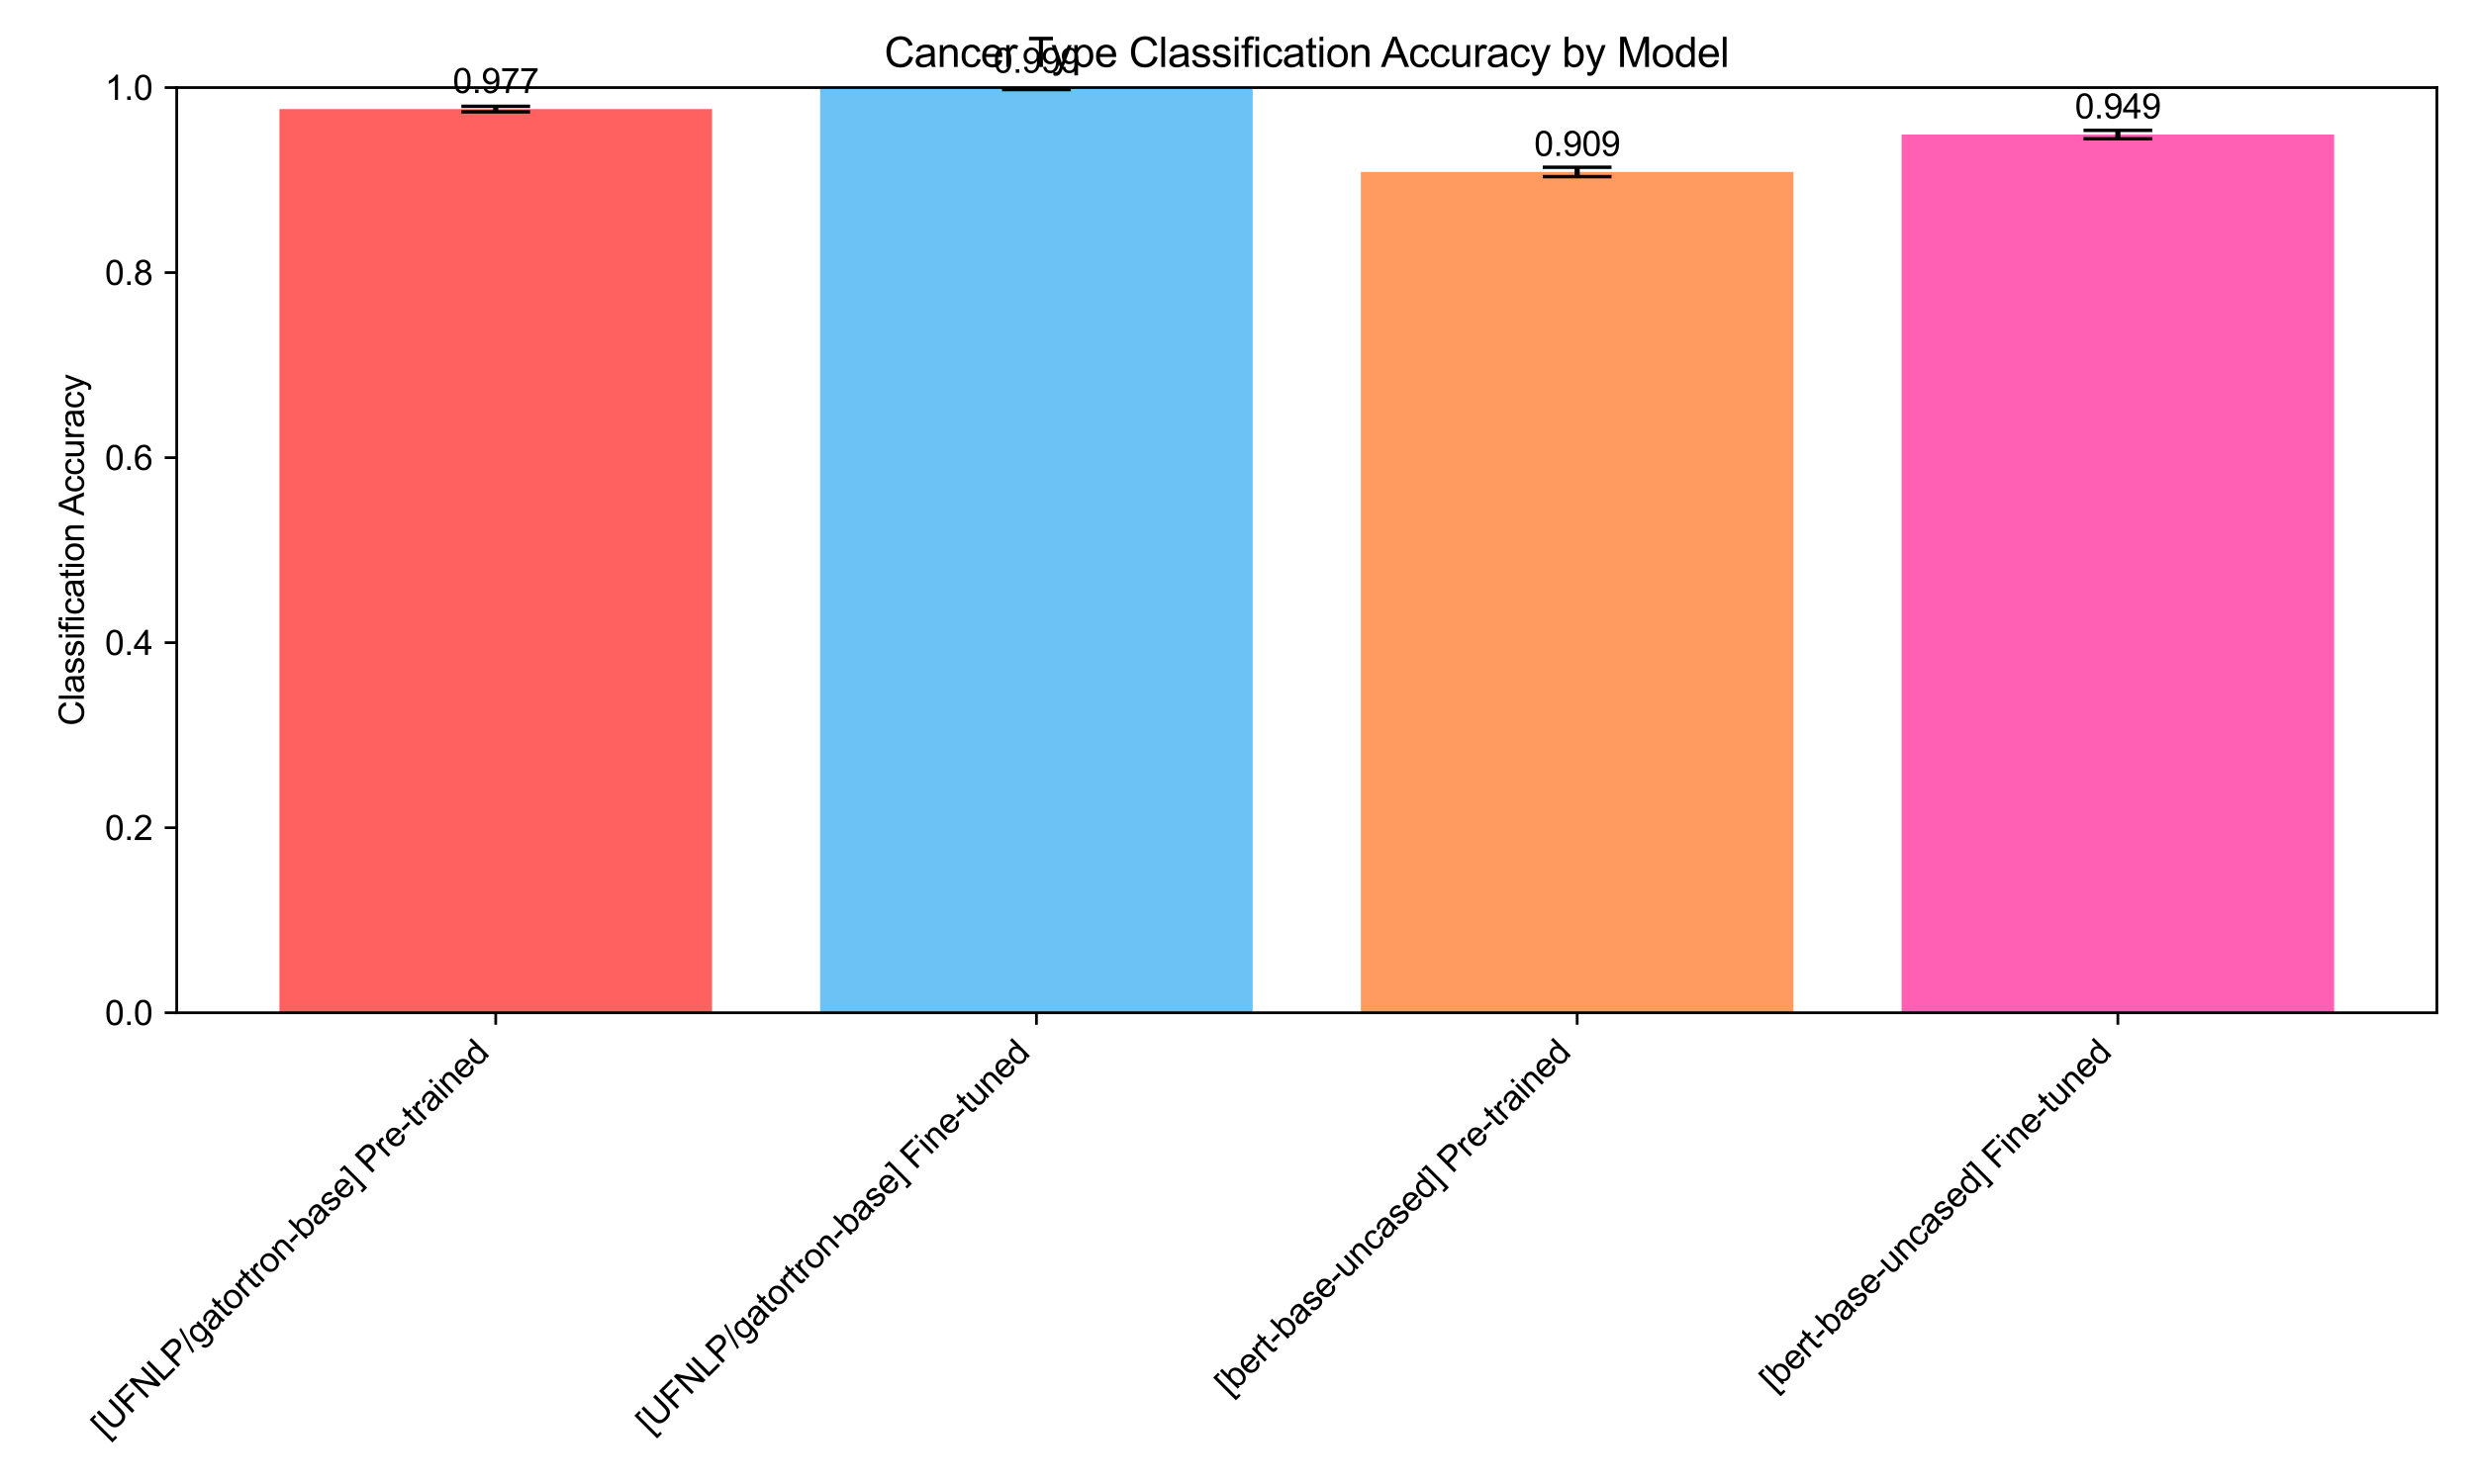 <?xml version="1.0" encoding="utf-8" standalone="no"?>
<!DOCTYPE svg PUBLIC "-//W3C//DTD SVG 1.1//EN"
  "http://www.w3.org/Graphics/SVG/1.1/DTD/svg11.dtd">
<svg xmlns:xlink="http://www.w3.org/1999/xlink" width="720pt" height="432pt" viewBox="0 0 720 432" xmlns="http://www.w3.org/2000/svg" version="1.1">
 <defs>
  <style type="text/css">*{stroke-linejoin: round; stroke-linecap: butt}</style>
 </defs>
 <g id="figure_1">
  <g id="patch_1">
   <path d="M 0 432 
L 720 432 
L 720 0 
L 0 0 
z
" style="fill: #ffffff"/>
  </g>
  <g id="axes_1">
   <g id="patch_2">
    <path d="M 51.427 294.812 
L 709.2 294.812 
L 709.2 25.496 
L 51.427 25.496 
z
" style="fill: #ffffff"/>
   </g>
   <g id="patch_3">
    <path d="M 81.326 294.812 
L 207.215 294.812 
L 207.215 31.764 
L 81.326 31.764 
z
" clip-path="url(#pfbb15a2951)" style="fill: #ff6060"/>
   </g>
   <g id="patch_4">
    <path d="M 238.688 294.812 
L 364.577 294.812 
L 364.577 25.861 
L 238.688 25.861 
z
" clip-path="url(#pfbb15a2951)" style="fill: #6cc2f5"/>
   </g>
   <g id="patch_5">
    <path d="M 396.05 294.812 
L 521.939 294.812 
L 521.939 50.06 
L 396.05 50.06 
z
" clip-path="url(#pfbb15a2951)" style="fill: #ff9a60"/>
   </g>
   <g id="patch_6">
    <path d="M 553.412 294.812 
L 679.301 294.812 
L 679.301 39.162 
L 553.412 39.162 
z
" clip-path="url(#pfbb15a2951)" style="fill: #ff60b3"/>
   </g>
   <g id="matplotlib.axis_1">
    <g id="xtick_1">
     <g id="line2d_1">
      <defs>
       <path id="m06f4956df5" d="M 0 0 
L 0 3.5 
" style="stroke: #000000; stroke-width: 0.8"/>
      </defs>
      <g>
       <use xlink:href="#m06f4956df5" x="144.271" y="294.812" style="stroke: #000000; stroke-width: 0.8"/>
      </g>
     </g>
     <g id="text_1">
      <!-- [UFNLP/gatortron-base] Pre-trained -->
      <g transform="translate(30.782 418.96) rotate(-45) scale(0.1 -0.1)">
       <defs>
        <path id="ArialMT-5b" d="M 434 -1272 
L 434 4581 
L 1675 4581 
L 1675 4116 
L 997 4116 
L 997 -806 
L 1675 -806 
L 1675 -1272 
L 434 -1272 
z
" transform="scale(0.016)"/>
        <path id="ArialMT-55" d="M 3500 4581 
L 4106 4581 
L 4106 1934 
Q 4106 1244 3950 837 
Q 3794 431 3386 176 
Q 2978 -78 2316 -78 
Q 1672 -78 1262 144 
Q 853 366 678 786 
Q 503 1206 503 1934 
L 503 4581 
L 1109 4581 
L 1109 1938 
Q 1109 1341 1220 1058 
Q 1331 775 1601 622 
Q 1872 469 2263 469 
Q 2931 469 3215 772 
Q 3500 1075 3500 1938 
L 3500 4581 
z
" transform="scale(0.016)"/>
        <path id="ArialMT-46" d="M 525 0 
L 525 4581 
L 3616 4581 
L 3616 4041 
L 1131 4041 
L 1131 2622 
L 3281 2622 
L 3281 2081 
L 1131 2081 
L 1131 0 
L 525 0 
z
" transform="scale(0.016)"/>
        <path id="ArialMT-4e" d="M 488 0 
L 488 4581 
L 1109 4581 
L 3516 984 
L 3516 4581 
L 4097 4581 
L 4097 0 
L 3475 0 
L 1069 3600 
L 1069 0 
L 488 0 
z
" transform="scale(0.016)"/>
        <path id="ArialMT-4c" d="M 469 0 
L 469 4581 
L 1075 4581 
L 1075 541 
L 3331 541 
L 3331 0 
L 469 0 
z
" transform="scale(0.016)"/>
        <path id="ArialMT-50" d="M 494 0 
L 494 4581 
L 2222 4581 
Q 2678 4581 2919 4538 
Q 3256 4481 3484 4323 
Q 3713 4166 3852 3881 
Q 3991 3597 3991 3256 
Q 3991 2672 3619 2267 
Q 3247 1863 2275 1863 
L 1100 1863 
L 1100 0 
L 494 0 
z
M 1100 2403 
L 2284 2403 
Q 2872 2403 3119 2622 
Q 3366 2841 3366 3238 
Q 3366 3525 3220 3729 
Q 3075 3934 2838 4000 
Q 2684 4041 2272 4041 
L 1100 4041 
L 1100 2403 
z
" transform="scale(0.016)"/>
        <path id="ArialMT-2f" d="M 0 -78 
L 1328 4659 
L 1778 4659 
L 453 -78 
L 0 -78 
z
" transform="scale(0.016)"/>
        <path id="ArialMT-67" d="M 319 -275 
L 866 -356 
Q 900 -609 1056 -725 
Q 1266 -881 1628 -881 
Q 2019 -881 2231 -725 
Q 2444 -569 2519 -288 
Q 2563 -116 2559 434 
Q 2191 0 1641 0 
Q 956 0 581 494 
Q 206 988 206 1678 
Q 206 2153 378 2554 
Q 550 2956 876 3175 
Q 1203 3394 1644 3394 
Q 2231 3394 2613 2919 
L 2613 3319 
L 3131 3319 
L 3131 450 
Q 3131 -325 2973 -648 
Q 2816 -972 2473 -1159 
Q 2131 -1347 1631 -1347 
Q 1038 -1347 672 -1080 
Q 306 -813 319 -275 
z
M 784 1719 
Q 784 1066 1043 766 
Q 1303 466 1694 466 
Q 2081 466 2343 764 
Q 2606 1063 2606 1700 
Q 2606 2309 2336 2618 
Q 2066 2928 1684 2928 
Q 1309 2928 1046 2623 
Q 784 2319 784 1719 
z
" transform="scale(0.016)"/>
        <path id="ArialMT-61" d="M 2588 409 
Q 2275 144 1986 34 
Q 1697 -75 1366 -75 
Q 819 -75 525 192 
Q 231 459 231 875 
Q 231 1119 342 1320 
Q 453 1522 633 1644 
Q 813 1766 1038 1828 
Q 1203 1872 1538 1913 
Q 2219 1994 2541 2106 
Q 2544 2222 2544 2253 
Q 2544 2597 2384 2738 
Q 2169 2928 1744 2928 
Q 1347 2928 1158 2789 
Q 969 2650 878 2297 
L 328 2372 
Q 403 2725 575 2942 
Q 747 3159 1072 3276 
Q 1397 3394 1825 3394 
Q 2250 3394 2515 3294 
Q 2781 3194 2906 3042 
Q 3031 2891 3081 2659 
Q 3109 2516 3109 2141 
L 3109 1391 
Q 3109 606 3145 398 
Q 3181 191 3288 0 
L 2700 0 
Q 2613 175 2588 409 
z
M 2541 1666 
Q 2234 1541 1622 1453 
Q 1275 1403 1131 1340 
Q 988 1278 909 1158 
Q 831 1038 831 891 
Q 831 666 1001 516 
Q 1172 366 1500 366 
Q 1825 366 2078 508 
Q 2331 650 2450 897 
Q 2541 1088 2541 1459 
L 2541 1666 
z
" transform="scale(0.016)"/>
        <path id="ArialMT-74" d="M 1650 503 
L 1731 6 
Q 1494 -44 1306 -44 
Q 1000 -44 831 53 
Q 663 150 594 308 
Q 525 466 525 972 
L 525 2881 
L 113 2881 
L 113 3319 
L 525 3319 
L 525 4141 
L 1084 4478 
L 1084 3319 
L 1650 3319 
L 1650 2881 
L 1084 2881 
L 1084 941 
Q 1084 700 1114 631 
Q 1144 563 1211 522 
Q 1278 481 1403 481 
Q 1497 481 1650 503 
z
" transform="scale(0.016)"/>
        <path id="ArialMT-6f" d="M 213 1659 
Q 213 2581 725 3025 
Q 1153 3394 1769 3394 
Q 2453 3394 2887 2945 
Q 3322 2497 3322 1706 
Q 3322 1066 3130 698 
Q 2938 331 2570 128 
Q 2203 -75 1769 -75 
Q 1072 -75 642 372 
Q 213 819 213 1659 
z
M 791 1659 
Q 791 1022 1069 705 
Q 1347 388 1769 388 
Q 2188 388 2466 706 
Q 2744 1025 2744 1678 
Q 2744 2294 2464 2611 
Q 2184 2928 1769 2928 
Q 1347 2928 1069 2612 
Q 791 2297 791 1659 
z
" transform="scale(0.016)"/>
        <path id="ArialMT-72" d="M 416 0 
L 416 3319 
L 922 3319 
L 922 2816 
Q 1116 3169 1280 3281 
Q 1444 3394 1641 3394 
Q 1925 3394 2219 3213 
L 2025 2691 
Q 1819 2813 1613 2813 
Q 1428 2813 1281 2702 
Q 1134 2591 1072 2394 
Q 978 2094 978 1738 
L 978 0 
L 416 0 
z
" transform="scale(0.016)"/>
        <path id="ArialMT-6e" d="M 422 0 
L 422 3319 
L 928 3319 
L 928 2847 
Q 1294 3394 1984 3394 
Q 2284 3394 2536 3286 
Q 2788 3178 2913 3003 
Q 3038 2828 3088 2588 
Q 3119 2431 3119 2041 
L 3119 0 
L 2556 0 
L 2556 2019 
Q 2556 2363 2490 2533 
Q 2425 2703 2258 2804 
Q 2091 2906 1866 2906 
Q 1506 2906 1245 2678 
Q 984 2450 984 1813 
L 984 0 
L 422 0 
z
" transform="scale(0.016)"/>
        <path id="ArialMT-2d" d="M 203 1375 
L 203 1941 
L 1931 1941 
L 1931 1375 
L 203 1375 
z
" transform="scale(0.016)"/>
        <path id="ArialMT-62" d="M 941 0 
L 419 0 
L 419 4581 
L 981 4581 
L 981 2947 
Q 1338 3394 1891 3394 
Q 2197 3394 2470 3270 
Q 2744 3147 2920 2923 
Q 3097 2700 3197 2384 
Q 3297 2069 3297 1709 
Q 3297 856 2875 390 
Q 2453 -75 1863 -75 
Q 1275 -75 941 416 
L 941 0 
z
M 934 1684 
Q 934 1088 1097 822 
Q 1363 388 1816 388 
Q 2184 388 2453 708 
Q 2722 1028 2722 1663 
Q 2722 2313 2464 2622 
Q 2206 2931 1841 2931 
Q 1472 2931 1203 2611 
Q 934 2291 934 1684 
z
" transform="scale(0.016)"/>
        <path id="ArialMT-73" d="M 197 991 
L 753 1078 
Q 800 744 1014 566 
Q 1228 388 1613 388 
Q 2000 388 2187 545 
Q 2375 703 2375 916 
Q 2375 1106 2209 1216 
Q 2094 1291 1634 1406 
Q 1016 1563 777 1677 
Q 538 1791 414 1992 
Q 291 2194 291 2438 
Q 291 2659 392 2848 
Q 494 3038 669 3163 
Q 800 3259 1026 3326 
Q 1253 3394 1513 3394 
Q 1903 3394 2198 3281 
Q 2494 3169 2634 2976 
Q 2775 2784 2828 2463 
L 2278 2388 
Q 2241 2644 2061 2787 
Q 1881 2931 1553 2931 
Q 1166 2931 1000 2803 
Q 834 2675 834 2503 
Q 834 2394 903 2306 
Q 972 2216 1119 2156 
Q 1203 2125 1616 2013 
Q 2213 1853 2448 1751 
Q 2684 1650 2818 1456 
Q 2953 1263 2953 975 
Q 2953 694 2789 445 
Q 2625 197 2315 61 
Q 2006 -75 1616 -75 
Q 969 -75 630 194 
Q 291 463 197 991 
z
" transform="scale(0.016)"/>
        <path id="ArialMT-65" d="M 2694 1069 
L 3275 997 
Q 3138 488 2766 206 
Q 2394 -75 1816 -75 
Q 1088 -75 661 373 
Q 234 822 234 1631 
Q 234 2469 665 2931 
Q 1097 3394 1784 3394 
Q 2450 3394 2872 2941 
Q 3294 2488 3294 1666 
Q 3294 1616 3291 1516 
L 816 1516 
Q 847 969 1125 678 
Q 1403 388 1819 388 
Q 2128 388 2347 550 
Q 2566 713 2694 1069 
z
M 847 1978 
L 2700 1978 
Q 2663 2397 2488 2606 
Q 2219 2931 1791 2931 
Q 1403 2931 1139 2672 
Q 875 2413 847 1978 
z
" transform="scale(0.016)"/>
        <path id="ArialMT-5d" d="M 1363 -1272 
L 122 -1272 
L 122 -806 
L 800 -806 
L 800 4116 
L 122 4116 
L 122 4581 
L 1363 4581 
L 1363 -1272 
z
" transform="scale(0.016)"/>
        <path id="ArialMT-20" transform="scale(0.016)"/>
        <path id="ArialMT-69" d="M 425 3934 
L 425 4581 
L 988 4581 
L 988 3934 
L 425 3934 
z
M 425 0 
L 425 3319 
L 988 3319 
L 988 0 
L 425 0 
z
" transform="scale(0.016)"/>
        <path id="ArialMT-64" d="M 2575 0 
L 2575 419 
Q 2259 -75 1647 -75 
Q 1250 -75 917 144 
Q 584 363 401 755 
Q 219 1147 219 1656 
Q 219 2153 384 2558 
Q 550 2963 881 3178 
Q 1213 3394 1622 3394 
Q 1922 3394 2156 3267 
Q 2391 3141 2538 2938 
L 2538 4581 
L 3097 4581 
L 3097 0 
L 2575 0 
z
M 797 1656 
Q 797 1019 1065 703 
Q 1334 388 1700 388 
Q 2069 388 2326 689 
Q 2584 991 2584 1609 
Q 2584 2291 2321 2609 
Q 2059 2928 1675 2928 
Q 1300 2928 1048 2622 
Q 797 2316 797 1656 
z
" transform="scale(0.016)"/>
       </defs>
       <use xlink:href="#ArialMT-5b"/>
       <use xlink:href="#ArialMT-55" transform="translate(27.783 0)"/>
       <use xlink:href="#ArialMT-46" transform="translate(100 0)"/>
       <use xlink:href="#ArialMT-4e" transform="translate(161.084 0)"/>
       <use xlink:href="#ArialMT-4c" transform="translate(233.301 0)"/>
       <use xlink:href="#ArialMT-50" transform="translate(288.916 0)"/>
       <use xlink:href="#ArialMT-2f" transform="translate(355.615 0)"/>
       <use xlink:href="#ArialMT-67" transform="translate(383.398 0)"/>
       <use xlink:href="#ArialMT-61" transform="translate(439.014 0)"/>
       <use xlink:href="#ArialMT-74" transform="translate(494.629 0)"/>
       <use xlink:href="#ArialMT-6f" transform="translate(522.412 0)"/>
       <use xlink:href="#ArialMT-72" transform="translate(578.027 0)"/>
       <use xlink:href="#ArialMT-74" transform="translate(611.328 0)"/>
       <use xlink:href="#ArialMT-72" transform="translate(639.111 0)"/>
       <use xlink:href="#ArialMT-6f" transform="translate(672.412 0)"/>
       <use xlink:href="#ArialMT-6e" transform="translate(728.027 0)"/>
       <use xlink:href="#ArialMT-2d" transform="translate(783.643 0)"/>
       <use xlink:href="#ArialMT-62" transform="translate(816.943 0)"/>
       <use xlink:href="#ArialMT-61" transform="translate(872.559 0)"/>
       <use xlink:href="#ArialMT-73" transform="translate(928.174 0)"/>
       <use xlink:href="#ArialMT-65" transform="translate(978.174 0)"/>
       <use xlink:href="#ArialMT-5d" transform="translate(1033.789 0)"/>
       <use xlink:href="#ArialMT-20" transform="translate(1061.572 0)"/>
       <use xlink:href="#ArialMT-50" transform="translate(1089.355 0)"/>
       <use xlink:href="#ArialMT-72" transform="translate(1156.055 0)"/>
       <use xlink:href="#ArialMT-65" transform="translate(1189.355 0)"/>
       <use xlink:href="#ArialMT-2d" transform="translate(1244.971 0)"/>
       <use xlink:href="#ArialMT-74" transform="translate(1278.271 0)"/>
       <use xlink:href="#ArialMT-72" transform="translate(1306.055 0)"/>
       <use xlink:href="#ArialMT-61" transform="translate(1339.355 0)"/>
       <use xlink:href="#ArialMT-69" transform="translate(1394.971 0)"/>
       <use xlink:href="#ArialMT-6e" transform="translate(1417.188 0)"/>
       <use xlink:href="#ArialMT-65" transform="translate(1472.803 0)"/>
       <use xlink:href="#ArialMT-64" transform="translate(1528.418 0)"/>
      </g>
     </g>
    </g>
    <g id="xtick_2">
     <g id="line2d_2">
      <g>
       <use xlink:href="#m06f4956df5" x="301.633" y="294.812" style="stroke: #000000; stroke-width: 0.8"/>
      </g>
     </g>
     <g id="text_2">
      <!-- [UFNLP/gatortron-base] Fine-tuned -->
      <g transform="translate(189.319 417.785) rotate(-45) scale(0.1 -0.1)">
       <defs>
        <path id="ArialMT-75" d="M 2597 0 
L 2597 488 
Q 2209 -75 1544 -75 
Q 1250 -75 995 37 
Q 741 150 617 320 
Q 494 491 444 738 
Q 409 903 409 1263 
L 409 3319 
L 972 3319 
L 972 1478 
Q 972 1038 1006 884 
Q 1059 663 1231 536 
Q 1403 409 1656 409 
Q 1909 409 2131 539 
Q 2353 669 2445 892 
Q 2538 1116 2538 1541 
L 2538 3319 
L 3100 3319 
L 3100 0 
L 2597 0 
z
" transform="scale(0.016)"/>
       </defs>
       <use xlink:href="#ArialMT-5b"/>
       <use xlink:href="#ArialMT-55" transform="translate(27.783 0)"/>
       <use xlink:href="#ArialMT-46" transform="translate(100 0)"/>
       <use xlink:href="#ArialMT-4e" transform="translate(161.084 0)"/>
       <use xlink:href="#ArialMT-4c" transform="translate(233.301 0)"/>
       <use xlink:href="#ArialMT-50" transform="translate(288.916 0)"/>
       <use xlink:href="#ArialMT-2f" transform="translate(355.615 0)"/>
       <use xlink:href="#ArialMT-67" transform="translate(383.398 0)"/>
       <use xlink:href="#ArialMT-61" transform="translate(439.014 0)"/>
       <use xlink:href="#ArialMT-74" transform="translate(494.629 0)"/>
       <use xlink:href="#ArialMT-6f" transform="translate(522.412 0)"/>
       <use xlink:href="#ArialMT-72" transform="translate(578.027 0)"/>
       <use xlink:href="#ArialMT-74" transform="translate(611.328 0)"/>
       <use xlink:href="#ArialMT-72" transform="translate(639.111 0)"/>
       <use xlink:href="#ArialMT-6f" transform="translate(672.412 0)"/>
       <use xlink:href="#ArialMT-6e" transform="translate(728.027 0)"/>
       <use xlink:href="#ArialMT-2d" transform="translate(783.643 0)"/>
       <use xlink:href="#ArialMT-62" transform="translate(816.943 0)"/>
       <use xlink:href="#ArialMT-61" transform="translate(872.559 0)"/>
       <use xlink:href="#ArialMT-73" transform="translate(928.174 0)"/>
       <use xlink:href="#ArialMT-65" transform="translate(978.174 0)"/>
       <use xlink:href="#ArialMT-5d" transform="translate(1033.789 0)"/>
       <use xlink:href="#ArialMT-20" transform="translate(1061.572 0)"/>
       <use xlink:href="#ArialMT-46" transform="translate(1089.355 0)"/>
       <use xlink:href="#ArialMT-69" transform="translate(1150.439 0)"/>
       <use xlink:href="#ArialMT-6e" transform="translate(1172.656 0)"/>
       <use xlink:href="#ArialMT-65" transform="translate(1228.271 0)"/>
       <use xlink:href="#ArialMT-2d" transform="translate(1283.887 0)"/>
       <use xlink:href="#ArialMT-74" transform="translate(1317.188 0)"/>
       <use xlink:href="#ArialMT-75" transform="translate(1344.971 0)"/>
       <use xlink:href="#ArialMT-6e" transform="translate(1400.586 0)"/>
       <use xlink:href="#ArialMT-65" transform="translate(1456.201 0)"/>
       <use xlink:href="#ArialMT-64" transform="translate(1511.816 0)"/>
      </g>
     </g>
    </g>
    <g id="xtick_3">
     <g id="line2d_3">
      <g>
       <use xlink:href="#m06f4956df5" x="458.995" y="294.812" style="stroke: #000000; stroke-width: 0.8"/>
      </g>
     </g>
     <g id="text_3">
      <!-- [bert-base-uncased] Pre-trained -->
      <g transform="translate(357.763 406.699) rotate(-45) scale(0.1 -0.1)">
       <defs>
        <path id="ArialMT-63" d="M 2588 1216 
L 3141 1144 
Q 3050 572 2676 248 
Q 2303 -75 1759 -75 
Q 1078 -75 664 370 
Q 250 816 250 1647 
Q 250 2184 428 2587 
Q 606 2991 970 3192 
Q 1334 3394 1763 3394 
Q 2303 3394 2647 3120 
Q 2991 2847 3088 2344 
L 2541 2259 
Q 2463 2594 2264 2762 
Q 2066 2931 1784 2931 
Q 1359 2931 1093 2626 
Q 828 2322 828 1663 
Q 828 994 1084 691 
Q 1341 388 1753 388 
Q 2084 388 2306 591 
Q 2528 794 2588 1216 
z
" transform="scale(0.016)"/>
       </defs>
       <use xlink:href="#ArialMT-5b"/>
       <use xlink:href="#ArialMT-62" transform="translate(27.783 0)"/>
       <use xlink:href="#ArialMT-65" transform="translate(83.398 0)"/>
       <use xlink:href="#ArialMT-72" transform="translate(139.014 0)"/>
       <use xlink:href="#ArialMT-74" transform="translate(172.314 0)"/>
       <use xlink:href="#ArialMT-2d" transform="translate(200.098 0)"/>
       <use xlink:href="#ArialMT-62" transform="translate(233.398 0)"/>
       <use xlink:href="#ArialMT-61" transform="translate(289.014 0)"/>
       <use xlink:href="#ArialMT-73" transform="translate(344.629 0)"/>
       <use xlink:href="#ArialMT-65" transform="translate(394.629 0)"/>
       <use xlink:href="#ArialMT-2d" transform="translate(450.244 0)"/>
       <use xlink:href="#ArialMT-75" transform="translate(483.545 0)"/>
       <use xlink:href="#ArialMT-6e" transform="translate(539.16 0)"/>
       <use xlink:href="#ArialMT-63" transform="translate(594.775 0)"/>
       <use xlink:href="#ArialMT-61" transform="translate(644.775 0)"/>
       <use xlink:href="#ArialMT-73" transform="translate(700.391 0)"/>
       <use xlink:href="#ArialMT-65" transform="translate(750.391 0)"/>
       <use xlink:href="#ArialMT-64" transform="translate(806.006 0)"/>
       <use xlink:href="#ArialMT-5d" transform="translate(861.621 0)"/>
       <use xlink:href="#ArialMT-20" transform="translate(889.404 0)"/>
       <use xlink:href="#ArialMT-50" transform="translate(917.188 0)"/>
       <use xlink:href="#ArialMT-72" transform="translate(983.887 0)"/>
       <use xlink:href="#ArialMT-65" transform="translate(1017.188 0)"/>
       <use xlink:href="#ArialMT-2d" transform="translate(1072.803 0)"/>
       <use xlink:href="#ArialMT-74" transform="translate(1106.104 0)"/>
       <use xlink:href="#ArialMT-72" transform="translate(1133.887 0)"/>
       <use xlink:href="#ArialMT-61" transform="translate(1167.188 0)"/>
       <use xlink:href="#ArialMT-69" transform="translate(1222.803 0)"/>
       <use xlink:href="#ArialMT-6e" transform="translate(1245.02 0)"/>
       <use xlink:href="#ArialMT-65" transform="translate(1300.635 0)"/>
       <use xlink:href="#ArialMT-64" transform="translate(1356.25 0)"/>
      </g>
     </g>
    </g>
    <g id="xtick_4">
     <g id="line2d_4">
      <g>
       <use xlink:href="#m06f4956df5" x="616.356" y="294.812" style="stroke: #000000; stroke-width: 0.8"/>
      </g>
     </g>
     <g id="text_4">
      <!-- [bert-base-uncased] Fine-tuned -->
      <g transform="translate(516.3 405.525) rotate(-45) scale(0.1 -0.1)">
       <use xlink:href="#ArialMT-5b"/>
       <use xlink:href="#ArialMT-62" transform="translate(27.783 0)"/>
       <use xlink:href="#ArialMT-65" transform="translate(83.398 0)"/>
       <use xlink:href="#ArialMT-72" transform="translate(139.014 0)"/>
       <use xlink:href="#ArialMT-74" transform="translate(172.314 0)"/>
       <use xlink:href="#ArialMT-2d" transform="translate(200.098 0)"/>
       <use xlink:href="#ArialMT-62" transform="translate(233.398 0)"/>
       <use xlink:href="#ArialMT-61" transform="translate(289.014 0)"/>
       <use xlink:href="#ArialMT-73" transform="translate(344.629 0)"/>
       <use xlink:href="#ArialMT-65" transform="translate(394.629 0)"/>
       <use xlink:href="#ArialMT-2d" transform="translate(450.244 0)"/>
       <use xlink:href="#ArialMT-75" transform="translate(483.545 0)"/>
       <use xlink:href="#ArialMT-6e" transform="translate(539.16 0)"/>
       <use xlink:href="#ArialMT-63" transform="translate(594.775 0)"/>
       <use xlink:href="#ArialMT-61" transform="translate(644.775 0)"/>
       <use xlink:href="#ArialMT-73" transform="translate(700.391 0)"/>
       <use xlink:href="#ArialMT-65" transform="translate(750.391 0)"/>
       <use xlink:href="#ArialMT-64" transform="translate(806.006 0)"/>
       <use xlink:href="#ArialMT-5d" transform="translate(861.621 0)"/>
       <use xlink:href="#ArialMT-20" transform="translate(889.404 0)"/>
       <use xlink:href="#ArialMT-46" transform="translate(917.188 0)"/>
       <use xlink:href="#ArialMT-69" transform="translate(978.271 0)"/>
       <use xlink:href="#ArialMT-6e" transform="translate(1000.488 0)"/>
       <use xlink:href="#ArialMT-65" transform="translate(1056.104 0)"/>
       <use xlink:href="#ArialMT-2d" transform="translate(1111.719 0)"/>
       <use xlink:href="#ArialMT-74" transform="translate(1145.02 0)"/>
       <use xlink:href="#ArialMT-75" transform="translate(1172.803 0)"/>
       <use xlink:href="#ArialMT-6e" transform="translate(1228.418 0)"/>
       <use xlink:href="#ArialMT-65" transform="translate(1284.033 0)"/>
       <use xlink:href="#ArialMT-64" transform="translate(1339.648 0)"/>
      </g>
     </g>
    </g>
   </g>
   <g id="matplotlib.axis_2">
    <g id="ytick_1">
     <g id="line2d_5">
      <defs>
       <path id="m5effa9b461" d="M 0 0 
L -3.5 0 
" style="stroke: #000000; stroke-width: 0.8"/>
      </defs>
      <g>
       <use xlink:href="#m5effa9b461" x="51.427" y="294.812" style="stroke: #000000; stroke-width: 0.8"/>
      </g>
     </g>
     <g id="text_5">
      <!-- 0.0 -->
      <g transform="translate(30.527 298.391) scale(0.1 -0.1)">
       <defs>
        <path id="ArialMT-30" d="M 266 2259 
Q 266 3072 433 3567 
Q 600 4063 929 4331 
Q 1259 4600 1759 4600 
Q 2128 4600 2406 4451 
Q 2684 4303 2865 4023 
Q 3047 3744 3150 3342 
Q 3253 2941 3253 2259 
Q 3253 1453 3087 958 
Q 2922 463 2592 192 
Q 2263 -78 1759 -78 
Q 1097 -78 719 397 
Q 266 969 266 2259 
z
M 844 2259 
Q 844 1131 1108 757 
Q 1372 384 1759 384 
Q 2147 384 2411 759 
Q 2675 1134 2675 2259 
Q 2675 3391 2411 3762 
Q 2147 4134 1753 4134 
Q 1366 4134 1134 3806 
Q 844 3388 844 2259 
z
" transform="scale(0.016)"/>
        <path id="ArialMT-2e" d="M 581 0 
L 581 641 
L 1222 641 
L 1222 0 
L 581 0 
z
" transform="scale(0.016)"/>
       </defs>
       <use xlink:href="#ArialMT-30"/>
       <use xlink:href="#ArialMT-2e" transform="translate(55.615 0)"/>
       <use xlink:href="#ArialMT-30" transform="translate(83.398 0)"/>
      </g>
     </g>
    </g>
    <g id="ytick_2">
     <g id="line2d_6">
      <g>
       <use xlink:href="#m5effa9b461" x="51.427" y="240.949" style="stroke: #000000; stroke-width: 0.8"/>
      </g>
     </g>
     <g id="text_6">
      <!-- 0.2 -->
      <g transform="translate(30.527 244.528) scale(0.1 -0.1)">
       <defs>
        <path id="ArialMT-32" d="M 3222 541 
L 3222 0 
L 194 0 
Q 188 203 259 391 
Q 375 700 629 1000 
Q 884 1300 1366 1694 
Q 2113 2306 2375 2664 
Q 2638 3022 2638 3341 
Q 2638 3675 2398 3904 
Q 2159 4134 1775 4134 
Q 1369 4134 1125 3890 
Q 881 3647 878 3216 
L 300 3275 
Q 359 3922 746 4261 
Q 1134 4600 1788 4600 
Q 2447 4600 2831 4234 
Q 3216 3869 3216 3328 
Q 3216 3053 3103 2787 
Q 2991 2522 2730 2228 
Q 2469 1934 1863 1422 
Q 1356 997 1212 845 
Q 1069 694 975 541 
L 3222 541 
z
" transform="scale(0.016)"/>
       </defs>
       <use xlink:href="#ArialMT-30"/>
       <use xlink:href="#ArialMT-2e" transform="translate(55.615 0)"/>
       <use xlink:href="#ArialMT-32" transform="translate(83.398 0)"/>
      </g>
     </g>
    </g>
    <g id="ytick_3">
     <g id="line2d_7">
      <g>
       <use xlink:href="#m5effa9b461" x="51.427" y="187.086" style="stroke: #000000; stroke-width: 0.8"/>
      </g>
     </g>
     <g id="text_7">
      <!-- 0.4 -->
      <g transform="translate(30.527 190.665) scale(0.1 -0.1)">
       <defs>
        <path id="ArialMT-34" d="M 2069 0 
L 2069 1097 
L 81 1097 
L 81 1613 
L 2172 4581 
L 2631 4581 
L 2631 1613 
L 3250 1613 
L 3250 1097 
L 2631 1097 
L 2631 0 
L 2069 0 
z
M 2069 1613 
L 2069 3678 
L 634 1613 
L 2069 1613 
z
" transform="scale(0.016)"/>
       </defs>
       <use xlink:href="#ArialMT-30"/>
       <use xlink:href="#ArialMT-2e" transform="translate(55.615 0)"/>
       <use xlink:href="#ArialMT-34" transform="translate(83.398 0)"/>
      </g>
     </g>
    </g>
    <g id="ytick_4">
     <g id="line2d_8">
      <g>
       <use xlink:href="#m5effa9b461" x="51.427" y="133.223" style="stroke: #000000; stroke-width: 0.8"/>
      </g>
     </g>
     <g id="text_8">
      <!-- 0.6 -->
      <g transform="translate(30.527 136.801) scale(0.1 -0.1)">
       <defs>
        <path id="ArialMT-36" d="M 3184 3459 
L 2625 3416 
Q 2550 3747 2413 3897 
Q 2184 4138 1850 4138 
Q 1581 4138 1378 3988 
Q 1113 3794 959 3422 
Q 806 3050 800 2363 
Q 1003 2672 1297 2822 
Q 1591 2972 1913 2972 
Q 2475 2972 2870 2558 
Q 3266 2144 3266 1488 
Q 3266 1056 3080 686 
Q 2894 316 2569 119 
Q 2244 -78 1831 -78 
Q 1128 -78 684 439 
Q 241 956 241 2144 
Q 241 3472 731 4075 
Q 1159 4600 1884 4600 
Q 2425 4600 2770 4297 
Q 3116 3994 3184 3459 
z
M 888 1484 
Q 888 1194 1011 928 
Q 1134 663 1356 523 
Q 1578 384 1822 384 
Q 2178 384 2434 671 
Q 2691 959 2691 1453 
Q 2691 1928 2437 2201 
Q 2184 2475 1800 2475 
Q 1419 2475 1153 2201 
Q 888 1928 888 1484 
z
" transform="scale(0.016)"/>
       </defs>
       <use xlink:href="#ArialMT-30"/>
       <use xlink:href="#ArialMT-2e" transform="translate(55.615 0)"/>
       <use xlink:href="#ArialMT-36" transform="translate(83.398 0)"/>
      </g>
     </g>
    </g>
    <g id="ytick_5">
     <g id="line2d_9">
      <g>
       <use xlink:href="#m5effa9b461" x="51.427" y="79.359" style="stroke: #000000; stroke-width: 0.8"/>
      </g>
     </g>
     <g id="text_9">
      <!-- 0.8 -->
      <g transform="translate(30.527 82.938) scale(0.1 -0.1)">
       <defs>
        <path id="ArialMT-38" d="M 1131 2484 
Q 781 2613 612 2850 
Q 444 3088 444 3419 
Q 444 3919 803 4259 
Q 1163 4600 1759 4600 
Q 2359 4600 2725 4251 
Q 3091 3903 3091 3403 
Q 3091 3084 2923 2848 
Q 2756 2613 2416 2484 
Q 2838 2347 3058 2040 
Q 3278 1734 3278 1309 
Q 3278 722 2862 322 
Q 2447 -78 1769 -78 
Q 1091 -78 675 323 
Q 259 725 259 1325 
Q 259 1772 486 2073 
Q 713 2375 1131 2484 
z
M 1019 3438 
Q 1019 3113 1228 2906 
Q 1438 2700 1772 2700 
Q 2097 2700 2305 2904 
Q 2513 3109 2513 3406 
Q 2513 3716 2298 3927 
Q 2084 4138 1766 4138 
Q 1444 4138 1231 3931 
Q 1019 3725 1019 3438 
z
M 838 1322 
Q 838 1081 952 856 
Q 1066 631 1291 507 
Q 1516 384 1775 384 
Q 2178 384 2440 643 
Q 2703 903 2703 1303 
Q 2703 1709 2433 1975 
Q 2163 2241 1756 2241 
Q 1359 2241 1098 1978 
Q 838 1716 838 1322 
z
" transform="scale(0.016)"/>
       </defs>
       <use xlink:href="#ArialMT-30"/>
       <use xlink:href="#ArialMT-2e" transform="translate(55.615 0)"/>
       <use xlink:href="#ArialMT-38" transform="translate(83.398 0)"/>
      </g>
     </g>
    </g>
    <g id="ytick_6">
     <g id="line2d_10">
      <g>
       <use xlink:href="#m5effa9b461" x="51.427" y="25.496" style="stroke: #000000; stroke-width: 0.8"/>
      </g>
     </g>
     <g id="text_10">
      <!-- 1.0 -->
      <g transform="translate(30.527 29.075) scale(0.1 -0.1)">
       <defs>
        <path id="ArialMT-31" d="M 2384 0 
L 1822 0 
L 1822 3584 
Q 1619 3391 1289 3197 
Q 959 3003 697 2906 
L 697 3450 
Q 1169 3672 1522 3987 
Q 1875 4303 2022 4600 
L 2384 4600 
L 2384 0 
z
" transform="scale(0.016)"/>
       </defs>
       <use xlink:href="#ArialMT-31"/>
       <use xlink:href="#ArialMT-2e" transform="translate(55.615 0)"/>
       <use xlink:href="#ArialMT-30" transform="translate(83.398 0)"/>
      </g>
     </g>
    </g>
    <g id="text_11">
     <!-- Classification Accuracy -->
     <g transform="translate(24.422 211.284) rotate(-90) scale(0.1 -0.1)">
      <defs>
       <path id="ArialMT-43" d="M 3763 1606 
L 4369 1453 
Q 4178 706 3683 314 
Q 3188 -78 2472 -78 
Q 1731 -78 1267 223 
Q 803 525 561 1097 
Q 319 1669 319 2325 
Q 319 3041 592 3573 
Q 866 4106 1370 4382 
Q 1875 4659 2481 4659 
Q 3169 4659 3637 4309 
Q 4106 3959 4291 3325 
L 3694 3184 
Q 3534 3684 3231 3912 
Q 2928 4141 2469 4141 
Q 1941 4141 1586 3887 
Q 1231 3634 1087 3207 
Q 944 2781 944 2328 
Q 944 1744 1114 1308 
Q 1284 872 1643 656 
Q 2003 441 2422 441 
Q 2931 441 3284 734 
Q 3638 1028 3763 1606 
z
" transform="scale(0.016)"/>
       <path id="ArialMT-6c" d="M 409 0 
L 409 4581 
L 972 4581 
L 972 0 
L 409 0 
z
" transform="scale(0.016)"/>
       <path id="ArialMT-66" d="M 556 0 
L 556 2881 
L 59 2881 
L 59 3319 
L 556 3319 
L 556 3672 
Q 556 4006 616 4169 
Q 697 4388 901 4523 
Q 1106 4659 1475 4659 
Q 1713 4659 2000 4603 
L 1916 4113 
Q 1741 4144 1584 4144 
Q 1328 4144 1222 4034 
Q 1116 3925 1116 3625 
L 1116 3319 
L 1763 3319 
L 1763 2881 
L 1116 2881 
L 1116 0 
L 556 0 
z
" transform="scale(0.016)"/>
       <path id="ArialMT-41" d="M -9 0 
L 1750 4581 
L 2403 4581 
L 4278 0 
L 3588 0 
L 3053 1388 
L 1138 1388 
L 634 0 
L -9 0 
z
M 1313 1881 
L 2866 1881 
L 2388 3150 
Q 2169 3728 2063 4100 
Q 1975 3659 1816 3225 
L 1313 1881 
z
" transform="scale(0.016)"/>
       <path id="ArialMT-79" d="M 397 -1278 
L 334 -750 
Q 519 -800 656 -800 
Q 844 -800 956 -737 
Q 1069 -675 1141 -563 
Q 1194 -478 1313 -144 
Q 1328 -97 1363 -6 
L 103 3319 
L 709 3319 
L 1400 1397 
Q 1534 1031 1641 628 
Q 1738 1016 1872 1384 
L 2581 3319 
L 3144 3319 
L 1881 -56 
Q 1678 -603 1566 -809 
Q 1416 -1088 1222 -1217 
Q 1028 -1347 759 -1347 
Q 597 -1347 397 -1278 
z
" transform="scale(0.016)"/>
      </defs>
      <use xlink:href="#ArialMT-43"/>
      <use xlink:href="#ArialMT-6c" transform="translate(72.217 0)"/>
      <use xlink:href="#ArialMT-61" transform="translate(94.434 0)"/>
      <use xlink:href="#ArialMT-73" transform="translate(150.049 0)"/>
      <use xlink:href="#ArialMT-73" transform="translate(200.049 0)"/>
      <use xlink:href="#ArialMT-69" transform="translate(250.049 0)"/>
      <use xlink:href="#ArialMT-66" transform="translate(272.266 0)"/>
      <use xlink:href="#ArialMT-69" transform="translate(300.049 0)"/>
      <use xlink:href="#ArialMT-63" transform="translate(322.266 0)"/>
      <use xlink:href="#ArialMT-61" transform="translate(372.266 0)"/>
      <use xlink:href="#ArialMT-74" transform="translate(427.881 0)"/>
      <use xlink:href="#ArialMT-69" transform="translate(455.664 0)"/>
      <use xlink:href="#ArialMT-6f" transform="translate(477.881 0)"/>
      <use xlink:href="#ArialMT-6e" transform="translate(533.496 0)"/>
      <use xlink:href="#ArialMT-20" transform="translate(589.111 0)"/>
      <use xlink:href="#ArialMT-41" transform="translate(611.395 0)"/>
      <use xlink:href="#ArialMT-63" transform="translate(678.094 0)"/>
      <use xlink:href="#ArialMT-63" transform="translate(728.094 0)"/>
      <use xlink:href="#ArialMT-75" transform="translate(778.094 0)"/>
      <use xlink:href="#ArialMT-72" transform="translate(833.709 0)"/>
      <use xlink:href="#ArialMT-61" transform="translate(867.01 0)"/>
      <use xlink:href="#ArialMT-63" transform="translate(922.625 0)"/>
      <use xlink:href="#ArialMT-79" transform="translate(972.625 0)"/>
     </g>
    </g>
   </g>
   <g id="LineCollection_1">
    <path d="M 144.271 32.571 
L 144.271 30.956 
" clip-path="url(#pfbb15a2951)" style="fill: none; stroke: #000000; stroke-width: 1.5"/>
    <path d="M 301.633 26.075 
L 301.633 25.648 
" clip-path="url(#pfbb15a2951)" style="fill: none; stroke: #000000; stroke-width: 1.5"/>
    <path d="M 458.995 51.423 
L 458.995 48.697 
" clip-path="url(#pfbb15a2951)" style="fill: none; stroke: #000000; stroke-width: 1.5"/>
    <path d="M 616.356 40.393 
L 616.356 37.931 
" clip-path="url(#pfbb15a2951)" style="fill: none; stroke: #000000; stroke-width: 1.5"/>
   </g>
   <g id="line2d_11">
    <defs>
     <path id="m34927b2732" d="M 10 0 
L -10 -0 
" style="stroke: #000000"/>
    </defs>
    <g clip-path="url(#pfbb15a2951)">
     <use xlink:href="#m34927b2732" x="144.271" y="32.571" style="stroke: #000000"/>
     <use xlink:href="#m34927b2732" x="301.633" y="26.075" style="stroke: #000000"/>
     <use xlink:href="#m34927b2732" x="458.995" y="51.423" style="stroke: #000000"/>
     <use xlink:href="#m34927b2732" x="616.356" y="40.393" style="stroke: #000000"/>
    </g>
   </g>
   <g id="line2d_12">
    <g clip-path="url(#pfbb15a2951)">
     <use xlink:href="#m34927b2732" x="144.271" y="30.956" style="stroke: #000000"/>
     <use xlink:href="#m34927b2732" x="301.633" y="25.648" style="stroke: #000000"/>
     <use xlink:href="#m34927b2732" x="458.995" y="48.697" style="stroke: #000000"/>
     <use xlink:href="#m34927b2732" x="616.356" y="37.931" style="stroke: #000000"/>
    </g>
   </g>
   <g id="patch_7">
    <path d="M 51.427 294.812 
L 51.427 25.496 
" style="fill: none; stroke: #000000; stroke-width: 0.8; stroke-linejoin: miter; stroke-linecap: square"/>
   </g>
   <g id="patch_8">
    <path d="M 709.2 294.812 
L 709.2 25.496 
" style="fill: none; stroke: #000000; stroke-width: 0.8; stroke-linejoin: miter; stroke-linecap: square"/>
   </g>
   <g id="patch_9">
    <path d="M 51.427 294.812 
L 709.2 294.812 
" style="fill: none; stroke: #000000; stroke-width: 0.8; stroke-linejoin: miter; stroke-linecap: square"/>
   </g>
   <g id="patch_10">
    <path d="M 51.427 25.496 
L 709.2 25.496 
" style="fill: none; stroke: #000000; stroke-width: 0.8; stroke-linejoin: miter; stroke-linecap: square"/>
   </g>
   <g id="text_12">
    <!-- 0.977 -->
    <g transform="translate(131.76 27.083) scale(0.1 -0.1)">
     <defs>
      <path id="ArialMT-39" d="M 350 1059 
L 891 1109 
Q 959 728 1153 556 
Q 1347 384 1650 384 
Q 1909 384 2104 503 
Q 2300 622 2425 820 
Q 2550 1019 2634 1356 
Q 2719 1694 2719 2044 
Q 2719 2081 2716 2156 
Q 2547 1888 2255 1720 
Q 1963 1553 1622 1553 
Q 1053 1553 659 1965 
Q 266 2378 266 3053 
Q 266 3750 677 4175 
Q 1088 4600 1706 4600 
Q 2153 4600 2523 4359 
Q 2894 4119 3086 3673 
Q 3278 3228 3278 2384 
Q 3278 1506 3087 986 
Q 2897 466 2520 194 
Q 2144 -78 1638 -78 
Q 1100 -78 759 220 
Q 419 519 350 1059 
z
M 2653 3081 
Q 2653 3566 2395 3850 
Q 2138 4134 1775 4134 
Q 1400 4134 1122 3828 
Q 844 3522 844 3034 
Q 844 2597 1108 2323 
Q 1372 2050 1759 2050 
Q 2150 2050 2401 2323 
Q 2653 2597 2653 3081 
z
" transform="scale(0.016)"/>
      <path id="ArialMT-37" d="M 303 3981 
L 303 4522 
L 3269 4522 
L 3269 4084 
Q 2831 3619 2401 2847 
Q 1972 2075 1738 1259 
Q 1569 684 1522 0 
L 944 0 
Q 953 541 1156 1306 
Q 1359 2072 1739 2783 
Q 2119 3494 2547 3981 
L 303 3981 
z
" transform="scale(0.016)"/>
     </defs>
     <use xlink:href="#ArialMT-30"/>
     <use xlink:href="#ArialMT-2e" transform="translate(55.615 0)"/>
     <use xlink:href="#ArialMT-39" transform="translate(83.398 0)"/>
     <use xlink:href="#ArialMT-37" transform="translate(139.014 0)"/>
     <use xlink:href="#ArialMT-37" transform="translate(194.629 0)"/>
    </g>
   </g>
   <g id="text_13">
    <!-- 0.999 -->
    <g transform="translate(289.122 21.181) scale(0.1 -0.1)">
     <use xlink:href="#ArialMT-30"/>
     <use xlink:href="#ArialMT-2e" transform="translate(55.615 0)"/>
     <use xlink:href="#ArialMT-39" transform="translate(83.398 0)"/>
     <use xlink:href="#ArialMT-39" transform="translate(139.014 0)"/>
     <use xlink:href="#ArialMT-39" transform="translate(194.629 0)"/>
    </g>
   </g>
   <g id="text_14">
    <!-- 0.909 -->
    <g transform="translate(446.484 45.379) scale(0.1 -0.1)">
     <use xlink:href="#ArialMT-30"/>
     <use xlink:href="#ArialMT-2e" transform="translate(55.615 0)"/>
     <use xlink:href="#ArialMT-39" transform="translate(83.398 0)"/>
     <use xlink:href="#ArialMT-30" transform="translate(139.014 0)"/>
     <use xlink:href="#ArialMT-39" transform="translate(194.629 0)"/>
    </g>
   </g>
   <g id="text_15">
    <!-- 0.949 -->
    <g transform="translate(603.846 34.482) scale(0.1 -0.1)">
     <use xlink:href="#ArialMT-30"/>
     <use xlink:href="#ArialMT-2e" transform="translate(55.615 0)"/>
     <use xlink:href="#ArialMT-39" transform="translate(83.398 0)"/>
     <use xlink:href="#ArialMT-34" transform="translate(139.014 0)"/>
     <use xlink:href="#ArialMT-39" transform="translate(194.629 0)"/>
    </g>
   </g>
   <g id="text_16">
    <!-- Cancer Type Classification Accuracy by Model -->
    <g transform="translate(257.37 19.496) scale(0.12 -0.12)">
     <defs>
      <path id="ArialMT-54" d="M 1659 0 
L 1659 4041 
L 150 4041 
L 150 4581 
L 3781 4581 
L 3781 4041 
L 2266 4041 
L 2266 0 
L 1659 0 
z
" transform="scale(0.016)"/>
      <path id="ArialMT-70" d="M 422 -1272 
L 422 3319 
L 934 3319 
L 934 2888 
Q 1116 3141 1344 3267 
Q 1572 3394 1897 3394 
Q 2322 3394 2647 3175 
Q 2972 2956 3137 2557 
Q 3303 2159 3303 1684 
Q 3303 1175 3120 767 
Q 2938 359 2589 142 
Q 2241 -75 1856 -75 
Q 1575 -75 1351 44 
Q 1128 163 984 344 
L 984 -1272 
L 422 -1272 
z
M 931 1641 
Q 931 1000 1190 694 
Q 1450 388 1819 388 
Q 2194 388 2461 705 
Q 2728 1022 2728 1688 
Q 2728 2322 2467 2637 
Q 2206 2953 1844 2953 
Q 1484 2953 1207 2617 
Q 931 2281 931 1641 
z
" transform="scale(0.016)"/>
      <path id="ArialMT-4d" d="M 475 0 
L 475 4581 
L 1388 4581 
L 2472 1338 
Q 2622 884 2691 659 
Q 2769 909 2934 1394 
L 4031 4581 
L 4847 4581 
L 4847 0 
L 4263 0 
L 4263 3834 
L 2931 0 
L 2384 0 
L 1059 3900 
L 1059 0 
L 475 0 
z
" transform="scale(0.016)"/>
     </defs>
     <use xlink:href="#ArialMT-43"/>
     <use xlink:href="#ArialMT-61" transform="translate(72.217 0)"/>
     <use xlink:href="#ArialMT-6e" transform="translate(127.832 0)"/>
     <use xlink:href="#ArialMT-63" transform="translate(183.447 0)"/>
     <use xlink:href="#ArialMT-65" transform="translate(233.447 0)"/>
     <use xlink:href="#ArialMT-72" transform="translate(289.062 0)"/>
     <use xlink:href="#ArialMT-20" transform="translate(322.363 0)"/>
     <use xlink:href="#ArialMT-54" transform="translate(348.396 0)"/>
     <use xlink:href="#ArialMT-79" transform="translate(403.98 0)"/>
     <use xlink:href="#ArialMT-70" transform="translate(453.98 0)"/>
     <use xlink:href="#ArialMT-65" transform="translate(509.596 0)"/>
     <use xlink:href="#ArialMT-20" transform="translate(565.211 0)"/>
     <use xlink:href="#ArialMT-43" transform="translate(592.994 0)"/>
     <use xlink:href="#ArialMT-6c" transform="translate(665.211 0)"/>
     <use xlink:href="#ArialMT-61" transform="translate(687.428 0)"/>
     <use xlink:href="#ArialMT-73" transform="translate(743.043 0)"/>
     <use xlink:href="#ArialMT-73" transform="translate(793.043 0)"/>
     <use xlink:href="#ArialMT-69" transform="translate(843.043 0)"/>
     <use xlink:href="#ArialMT-66" transform="translate(865.26 0)"/>
     <use xlink:href="#ArialMT-69" transform="translate(893.043 0)"/>
     <use xlink:href="#ArialMT-63" transform="translate(915.26 0)"/>
     <use xlink:href="#ArialMT-61" transform="translate(965.26 0)"/>
     <use xlink:href="#ArialMT-74" transform="translate(1020.875 0)"/>
     <use xlink:href="#ArialMT-69" transform="translate(1048.658 0)"/>
     <use xlink:href="#ArialMT-6f" transform="translate(1070.875 0)"/>
     <use xlink:href="#ArialMT-6e" transform="translate(1126.49 0)"/>
     <use xlink:href="#ArialMT-20" transform="translate(1182.105 0)"/>
     <use xlink:href="#ArialMT-41" transform="translate(1204.389 0)"/>
     <use xlink:href="#ArialMT-63" transform="translate(1271.088 0)"/>
     <use xlink:href="#ArialMT-63" transform="translate(1321.088 0)"/>
     <use xlink:href="#ArialMT-75" transform="translate(1371.088 0)"/>
     <use xlink:href="#ArialMT-72" transform="translate(1426.703 0)"/>
     <use xlink:href="#ArialMT-61" transform="translate(1460.004 0)"/>
     <use xlink:href="#ArialMT-63" transform="translate(1515.619 0)"/>
     <use xlink:href="#ArialMT-79" transform="translate(1565.619 0)"/>
     <use xlink:href="#ArialMT-20" transform="translate(1615.619 0)"/>
     <use xlink:href="#ArialMT-62" transform="translate(1643.402 0)"/>
     <use xlink:href="#ArialMT-79" transform="translate(1699.018 0)"/>
     <use xlink:href="#ArialMT-20" transform="translate(1749.018 0)"/>
     <use xlink:href="#ArialMT-4d" transform="translate(1776.801 0)"/>
     <use xlink:href="#ArialMT-6f" transform="translate(1860.102 0)"/>
     <use xlink:href="#ArialMT-64" transform="translate(1915.717 0)"/>
     <use xlink:href="#ArialMT-65" transform="translate(1971.332 0)"/>
     <use xlink:href="#ArialMT-6c" transform="translate(2026.947 0)"/>
    </g>
   </g>
  </g>
 </g>
 <defs>
  <clipPath id="pfbb15a2951">
   <rect x="51.427" y="25.496" width="657.773" height="269.316"/>
  </clipPath>
 </defs>
</svg>
